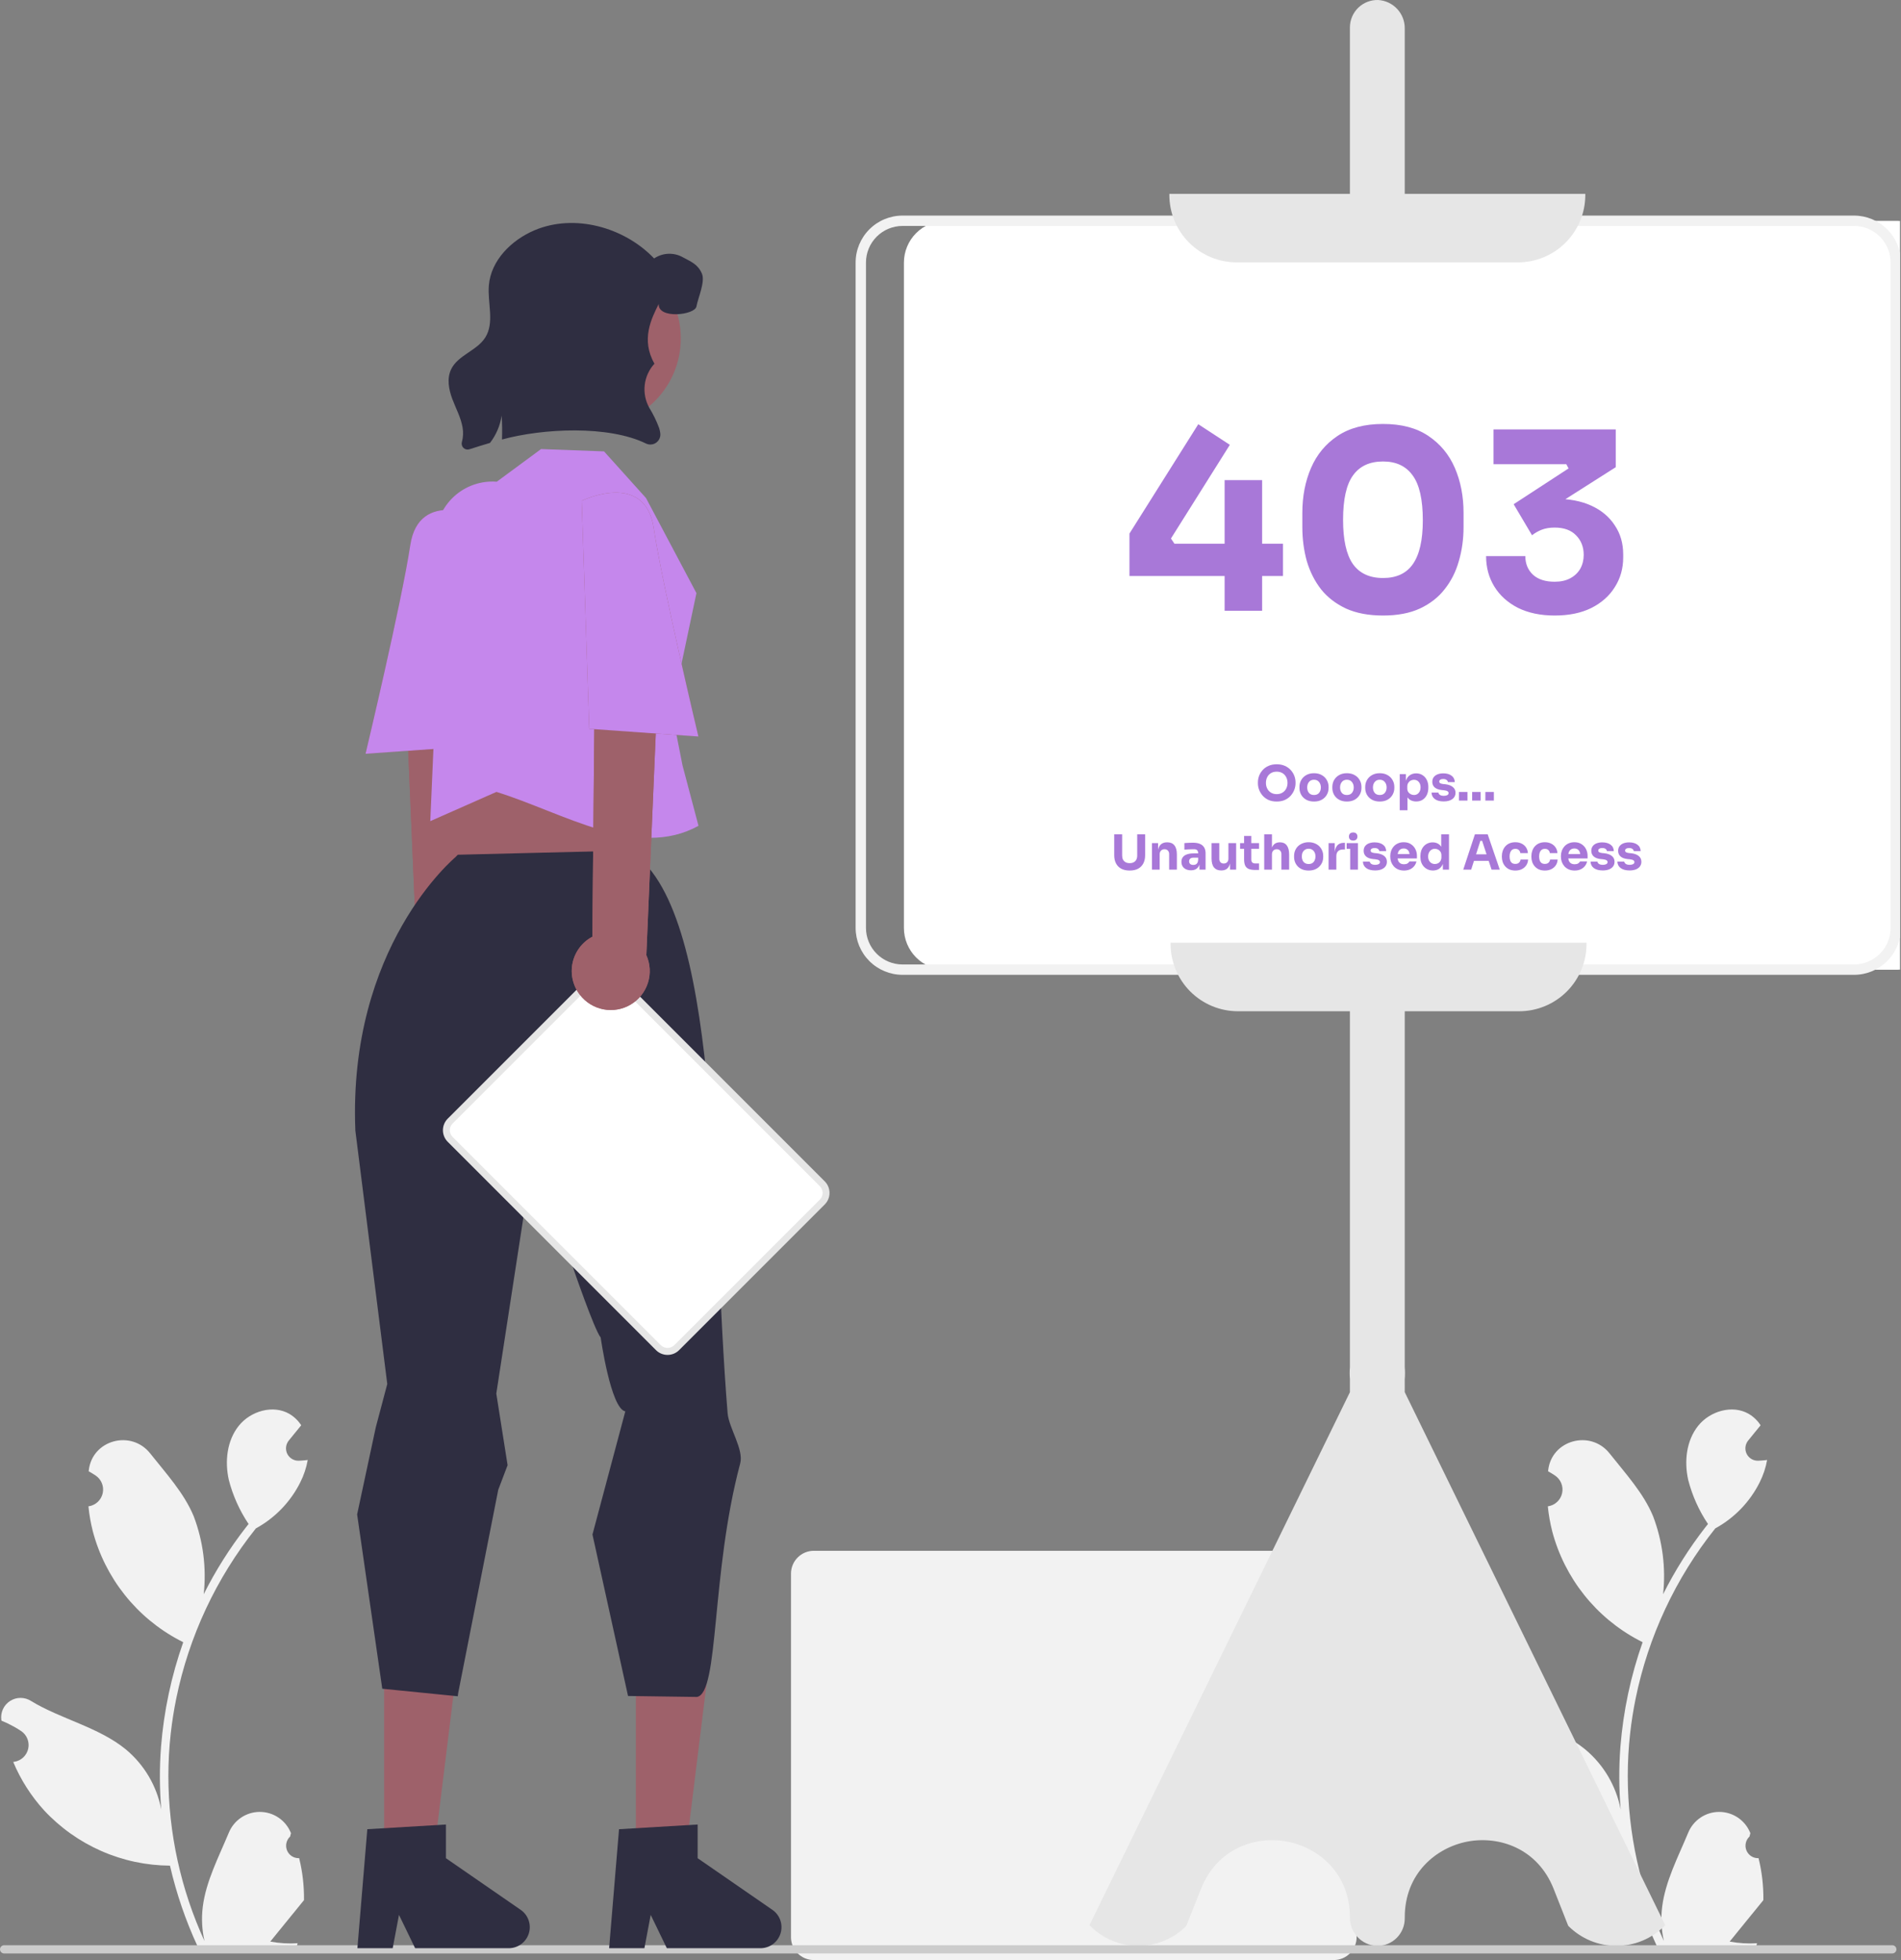 <svg width="551" height="568" viewBox="0 0 551 568" fill="none" xmlns="http://www.w3.org/2000/svg">
<rect x="0" y="0" width="551" height="568" fill="#808080" stroke="none"/>
<g clip-path="url(#clip0_2_3218)">
<path d="M386.602 567.986H235.877C234.124 567.984 232.445 567.287 231.206 566.048C229.967 564.809 229.27 563.13 229.268 561.377V455.998C229.27 454.246 229.967 452.566 231.206 451.327C232.445 450.088 234.124 449.391 235.877 449.389H386.602C388.354 449.391 390.034 450.088 391.273 451.327C392.511 452.566 393.208 454.246 393.21 455.998V561.377C393.208 563.129 392.511 564.809 391.273 566.048C390.034 567.287 388.354 567.984 386.602 567.986Z" fill="#F2F2F2"/>
<path d="M140.287 293.286C141.297 291.993 142.012 290.494 142.38 288.894C142.749 287.295 142.762 285.634 142.42 284.029C142.077 282.424 141.386 280.914 140.397 279.604C139.407 278.295 138.142 277.219 136.692 276.451L135.742 175.638L116.9 184.285L121.044 281.786C119.916 284.308 119.752 287.157 120.584 289.792C121.416 292.427 123.185 294.665 125.557 296.083C127.929 297.5 130.739 297.999 133.454 297.483C136.168 296.968 138.6 295.474 140.287 293.286Z" fill="#9E616A"/>
<path d="M139.779 150.114C139.779 150.114 121.45 141.223 118.915 157.998C116.38 174.773 105.954 218.431 105.954 218.431L137.593 216.194L139.779 150.114Z" fill="#9E616A"/>
<path d="M140.287 293.286C141.297 291.993 142.012 290.494 142.38 288.894C142.749 287.295 142.762 285.634 142.42 284.029C142.077 282.424 141.386 280.914 140.397 279.604C139.407 278.295 138.142 277.219 136.692 276.451L135.742 175.638L116.9 184.285L121.044 281.786C119.916 284.308 119.752 287.157 120.584 289.792C121.416 292.427 123.185 294.665 125.557 296.083C127.929 297.5 130.739 297.999 133.454 297.483C136.168 296.968 138.6 295.474 140.287 293.286Z" fill="#9E616A"/>
<path d="M139.779 150.114C139.779 150.114 121.45 141.223 118.915 157.998C116.38 174.773 105.954 218.431 105.954 218.431L137.593 216.194L139.779 150.114Z" fill="#C587EC"/>
<path d="M86.708 538.459C85.968 538.493 85.235 538.299 84.609 537.903C83.983 537.506 83.494 536.927 83.208 536.244C82.923 535.56 82.854 534.805 83.011 534.081C83.169 533.357 83.545 532.699 84.089 532.197C84.18 531.834 84.246 531.574 84.337 531.212C84.304 531.133 84.271 531.055 84.238 530.976C83.493 529.215 82.243 527.713 80.647 526.66C79.051 525.607 77.179 525.049 75.267 525.056C73.355 525.063 71.487 525.635 69.899 526.7C68.311 527.765 67.072 529.276 66.34 531.042C63.413 538.093 59.685 545.156 58.768 552.61C58.364 555.905 58.534 559.246 59.272 562.483C52.396 547.484 48.826 531.183 48.803 514.684C48.801 510.543 49.031 506.406 49.492 502.292C49.872 498.919 50.4 495.569 51.075 492.244C54.761 474.203 62.673 457.293 74.162 442.903C79.723 439.869 84.221 435.203 87.048 429.534C88.072 427.496 88.796 425.321 89.197 423.076C88.57 423.158 87.933 423.209 87.305 423.251C87.11 423.261 86.904 423.271 86.709 423.281L86.635 423.285C85.946 423.316 85.262 423.147 84.666 422.798C84.071 422.449 83.588 421.936 83.278 421.32C82.967 420.704 82.841 420.011 82.915 419.325C82.989 418.638 83.26 417.988 83.695 417.452C83.966 417.119 84.237 416.786 84.508 416.453C84.919 415.939 85.341 415.435 85.752 414.921C85.8 414.872 85.844 414.82 85.886 414.766C86.359 414.18 86.832 413.604 87.305 413.018C86.442 411.678 85.28 410.555 83.912 409.738C79.171 406.961 72.63 408.884 69.206 413.172C65.771 417.461 65.123 423.477 66.316 428.835C67.489 433.394 69.43 437.72 72.054 441.628C71.797 441.957 71.53 442.276 71.273 442.605C66.573 448.648 62.477 455.137 59.043 461.979C59.878 454.314 58.881 446.56 56.135 439.355C53.352 432.64 48.134 426.985 43.54 421.18C38.021 414.207 26.705 417.25 25.733 426.089C25.723 426.175 25.714 426.26 25.705 426.346C26.388 426.731 27.056 427.14 27.709 427.572C28.53 428.12 29.167 428.904 29.535 429.821C29.903 430.737 29.985 431.743 29.772 432.707C29.558 433.671 29.058 434.548 28.338 435.223C27.617 435.899 26.709 436.34 25.733 436.491L25.633 436.506C25.876 438.966 26.306 441.403 26.919 443.798C28.694 450.482 31.831 456.727 36.133 462.142C40.435 467.557 45.809 472.025 51.919 475.266C52.32 475.472 52.711 475.677 53.112 475.873C49.662 485.65 47.498 495.834 46.674 506.169C46.208 512.266 46.235 518.391 46.756 524.484L46.725 524.268C45.409 517.493 41.795 511.38 36.493 506.96C28.619 500.492 17.494 498.11 8.999 492.911C8.096 492.331 7.046 492.022 5.973 492.019C4.9 492.016 3.849 492.32 2.943 492.896C2.038 493.471 1.315 494.293 0.862 495.265C0.408 496.238 0.242 497.319 0.383 498.383C0.394 498.459 0.406 498.534 0.418 498.61C1.684 499.126 2.917 499.72 4.109 500.389C4.792 500.774 5.46 501.183 6.113 501.615C6.934 502.164 7.571 502.947 7.939 503.864C8.307 504.78 8.389 505.786 8.176 506.75C7.962 507.714 7.462 508.591 6.742 509.267C6.021 509.942 5.113 510.384 4.137 510.534L4.037 510.549C3.965 510.56 3.904 510.57 3.832 510.58C5.996 515.747 9.032 520.502 12.809 524.638C17.475 529.645 23.115 533.646 29.382 536.396C35.649 539.145 42.411 540.586 49.255 540.63H49.266C51.123 548.702 53.815 556.56 57.297 564.077H85.989C86.092 563.758 86.184 563.429 86.277 563.11C83.621 563.277 80.955 563.118 78.338 562.637C80.466 560.025 82.595 557.392 84.724 554.78C84.771 554.731 84.816 554.68 84.858 554.626C85.937 553.289 87.028 551.962 88.107 550.625L88.108 550.624C88.165 546.526 87.695 542.438 86.709 538.46L86.708 538.459Z" fill="#F2F2F2"/>
<path d="M509.708 538.459C508.968 538.493 508.235 538.299 507.609 537.903C506.983 537.506 506.494 536.927 506.208 536.244C505.923 535.56 505.854 534.805 506.011 534.081C506.169 533.357 506.545 532.699 507.089 532.197C507.18 531.834 507.246 531.574 507.337 531.212C507.304 531.133 507.271 531.055 507.238 530.976C506.493 529.215 505.243 527.713 503.647 526.66C502.051 525.607 500.179 525.049 498.267 525.056C496.355 525.063 494.487 525.635 492.899 526.7C491.31 527.765 490.072 529.276 489.34 531.042C486.412 538.093 482.685 545.156 481.768 552.61C481.364 555.905 481.534 559.246 482.272 562.483C475.396 547.484 471.826 531.183 471.803 514.684C471.801 510.543 472.031 506.406 472.492 502.292C472.872 498.919 473.4 495.569 474.075 492.244C477.761 474.203 485.673 457.293 497.162 442.903C502.723 439.869 507.221 435.203 510.048 429.534C511.072 427.496 511.796 425.321 512.197 423.076C511.57 423.158 510.932 423.209 510.305 423.251C510.11 423.261 509.904 423.271 509.709 423.281L509.635 423.285C508.946 423.316 508.262 423.147 507.666 422.798C507.071 422.449 506.588 421.936 506.278 421.32C505.967 420.704 505.841 420.011 505.915 419.325C505.989 418.638 506.26 417.988 506.695 417.452C506.966 417.119 507.237 416.786 507.508 416.453C507.919 415.939 508.341 415.435 508.752 414.921C508.8 414.872 508.844 414.82 508.886 414.766C509.359 414.18 509.832 413.604 510.305 413.018C509.442 411.678 508.28 410.555 506.911 409.738C502.171 406.961 495.63 408.884 492.206 413.172C488.771 417.461 488.123 423.477 489.316 428.835C490.489 433.394 492.429 437.72 495.054 441.628C494.797 441.957 494.53 442.276 494.273 442.605C489.573 448.648 485.477 455.137 482.043 461.979C482.878 454.314 481.881 446.56 479.135 439.355C476.351 432.64 471.134 426.985 466.54 421.18C461.021 414.207 449.705 417.25 448.733 426.089C448.723 426.175 448.714 426.26 448.705 426.346C449.388 426.731 450.056 427.14 450.709 427.572C451.53 428.12 452.166 428.904 452.534 429.821C452.902 430.737 452.985 431.743 452.771 432.707C452.558 433.671 452.058 434.548 451.337 435.223C450.617 435.899 449.709 436.34 448.733 436.491L448.633 436.506C448.876 438.966 449.306 441.403 449.919 443.798C451.694 450.482 454.831 456.727 459.133 462.142C463.435 467.557 468.809 472.025 474.919 475.266C475.32 475.472 475.711 475.677 476.112 475.873C472.662 485.65 470.498 495.834 469.674 506.169C469.208 512.266 469.235 518.391 469.756 524.484L469.725 524.268C468.409 517.493 464.795 511.38 459.493 506.96C451.619 500.492 440.494 498.11 431.999 492.911C431.096 492.331 430.046 492.022 428.973 492.019C427.9 492.016 426.849 492.32 425.943 492.896C425.038 493.471 424.315 494.293 423.862 495.265C423.408 496.238 423.242 497.319 423.383 498.383C423.394 498.459 423.406 498.534 423.418 498.61C424.684 499.126 425.917 499.72 427.109 500.389C427.792 500.774 428.46 501.183 429.113 501.615C429.934 502.164 430.571 502.947 430.939 503.864C431.307 504.78 431.389 505.786 431.176 506.75C430.962 507.714 430.462 508.591 429.742 509.267C429.021 509.942 428.113 510.384 427.137 510.534L427.037 510.549C426.965 510.56 426.904 510.57 426.832 510.58C428.996 515.747 432.032 520.502 435.81 524.638C440.475 529.645 446.115 533.646 452.382 536.396C458.649 539.145 465.412 540.586 472.255 540.63H472.266C474.123 548.702 476.815 556.56 480.297 564.077H508.989C509.092 563.758 509.184 563.429 509.277 563.11C506.621 563.277 503.955 563.118 501.338 562.637C503.466 560.025 505.595 557.392 507.724 554.78C507.771 554.731 507.816 554.68 507.858 554.626C508.937 553.289 510.027 551.962 511.107 550.625L511.108 550.624C511.165 546.526 510.695 542.438 509.709 538.46L509.708 538.459Z" fill="#F2F2F2"/>
<path d="M399.22 563.889C399.137 563.889 399.055 563.887 398.972 563.885C396.873 563.765 394.9 562.84 393.465 561.302C392.031 559.765 391.244 557.733 391.27 555.63C391.27 542.835 382.13 535.372 373.073 533.651C364.015 531.931 352.775 535.522 348.083 547.427L343.818 558.134C340.13 561.813 335.134 563.879 329.925 563.879C324.716 563.879 319.719 561.813 316.032 558.134L315.779 557.882L315.936 557.561L391.27 403.427V399.65C391.166 398.485 391.166 397.314 391.272 396.15L391.27 7.947C391.27 6.883 391.484 5.829 391.898 4.849C392.313 3.869 392.92 2.983 393.684 2.242C394.448 1.501 395.353 0.921 396.345 0.537C397.337 0.152 398.397 -0.029 399.46 0.004C401.56 0.124 403.532 1.049 404.967 2.586C406.402 4.124 407.188 6.156 407.163 8.259V396.195C407.267 397.359 407.267 398.53 407.161 399.695L407.163 403.426L482.654 557.882L482.401 558.134C478.714 561.813 473.717 563.879 468.508 563.879C463.299 563.879 458.302 561.813 454.615 558.134L454.503 557.964L450.35 547.427C445.658 535.523 434.419 531.934 425.36 533.651C416.303 535.371 407.163 542.835 407.163 555.63V555.943C407.163 558.05 406.326 560.07 404.837 561.56C403.347 563.051 401.327 563.888 399.22 563.889L399.22 563.889Z" fill="#E6E6E6"/>
<path d="M549.896 281.013H274.093C270.887 281.009 267.813 279.734 265.546 277.467C263.279 275.2 262.004 272.127 262 268.921V76.093C262.004 72.887 263.279 69.813 265.546 67.546C267.813 65.279 270.887 64.004 274.093 64H549.896C553.102 64.004 556.175 65.279 558.442 67.546C560.709 69.813 561.985 72.887 561.988 76.093V268.921C561.984 272.127 560.709 275.2 558.442 277.467C556.175 279.734 553.102 281.009 549.896 281.013Z" fill="white"/>
<path d="M537.396 282.486H261.593C257.989 282.482 254.534 281.049 251.986 278.5C249.438 275.952 248.004 272.498 248 268.894V76.065C248.004 72.462 249.438 69.007 251.986 66.459C254.534 63.91 257.989 62.477 261.593 62.473H537.396C541 62.477 544.454 63.911 547.003 66.459C549.551 69.007 550.984 72.462 550.988 76.065V268.894C550.984 272.498 549.551 275.952 547.003 278.5C544.454 281.048 541 282.482 537.396 282.486ZM261.593 65.473C258.784 65.476 256.092 66.593 254.106 68.579C252.12 70.565 251.003 73.257 251 76.065V268.894C251.003 271.702 252.121 274.394 254.106 276.38C256.092 278.366 258.785 279.483 261.593 279.486H537.396C540.204 279.483 542.897 278.366 544.882 276.38C546.868 274.394 547.985 271.702 547.988 268.894V76.065C547.985 73.257 546.868 70.565 544.882 68.579C542.897 66.593 540.204 65.476 537.396 65.473H261.593Z" fill="#F2F2F2"/>
<path d="M439.995 76.029H358.438C353.267 76.023 348.31 73.967 344.654 70.311C340.997 66.654 338.941 61.697 338.935 56.526V56.172H459.498V56.526C459.492 61.697 457.435 66.654 453.779 70.311C450.123 73.967 445.166 76.023 439.995 76.029Z" fill="#E6E6E6"/>
<path d="M440.35 293.042H358.792C353.622 293.036 348.665 290.98 345.008 287.323C341.352 283.667 339.296 278.71 339.29 273.539V273.185H459.852V273.539C459.846 278.71 457.79 283.667 454.134 287.323C450.477 290.98 445.52 293.036 440.35 293.042Z" fill="#E6E6E6"/>
<path d="M549.67 564.882C549.671 565.039 549.64 565.194 549.58 565.338C549.521 565.483 549.433 565.614 549.323 565.725C549.212 565.835 549.081 565.923 548.936 565.983C548.791 566.042 548.636 566.073 548.48 566.072H1.19C0.874 566.072 0.572 565.947 0.349 565.724C0.125 565.501 -3.05176e-05 565.198 -3.05176e-05 564.882C-3.05176e-05 564.567 0.125 564.264 0.349 564.041C0.572 563.818 0.874 563.692 1.19 563.692H548.48C548.636 563.692 548.791 563.722 548.936 563.782C549.081 563.842 549.212 563.929 549.322 564.04C549.433 564.15 549.521 564.282 549.58 564.426C549.64 564.571 549.671 564.726 549.67 564.882Z" fill="#CCCCCC"/>
<path d="M184.306 537.181H198.722L205.58 481.575L184.303 481.576L184.306 537.181Z" fill="#9E616A"/>
<path d="M179.424 530.07L202.213 528.709V538.473L223.879 553.437C224.949 554.176 225.755 555.237 226.179 556.467C226.603 557.696 226.623 559.029 226.236 560.27C225.849 561.512 225.076 562.597 224.028 563.368C222.98 564.139 221.714 564.554 220.414 564.554H193.282L188.606 554.896L186.78 564.554H176.55L179.424 530.07Z" fill="#2F2E41"/>
<path d="M135.277 227.892L133.865 234.622L132.664 259.447L180.908 252.915L184.613 224.169L179.492 215.755L135.277 227.892Z" fill="#9E616A"/>
<path d="M111.347 537.181H125.763L132.621 481.575L111.344 481.576L111.347 537.181Z" fill="#9E616A"/>
<path d="M103.526 438.941L103.525 438.792L108.922 413.6L112.249 401.059L103 327.63C100.822 274.281 131.772 248.637 132.016 248.385L132.687 247.687L182.323 246.472C209.029 262.473 206.006 349.992 210.896 409.511C211.245 413.755 215.627 420.02 214.55 424.057C206.004 456.084 208.507 490.718 201.997 491.742L182.036 491.465L171.726 444.676L181.243 408.99C177.022 408.212 174.105 387.578 174.105 387.578C172.266 385.394 165.917 366.822 165.917 366.822L157.452 315.412L143.851 403.836L147.126 424.581L144.416 431.713L132.807 490.599L132.684 491.548L110.799 489.363L103.526 438.941Z" fill="#2F2E41"/>
<path d="M106.465 530.07L129.254 528.709V538.473L150.92 553.437C151.991 554.176 152.797 555.237 153.221 556.467C153.645 557.696 153.665 559.029 153.278 560.27C152.891 561.512 152.117 562.597 151.069 563.368C150.022 564.139 148.755 564.554 147.455 564.554H120.324L115.647 554.896L113.821 564.554H103.592L106.465 530.07Z" fill="#2F2E41"/>
<path d="M175.078 130.806L187.246 144.326L201.862 171.874L194.682 205.842L197.821 221.782L202.456 239.304C184.597 249.183 163.382 235.539 143.893 229.479L124.717 237.952L125.731 214.63L126.251 155.869C126.271 153.613 126.754 151.384 127.672 149.322C128.589 147.26 129.92 145.408 131.583 143.882C133.246 142.356 135.204 141.188 137.337 140.45C139.47 139.712 141.732 139.421 143.983 139.594L156.827 130.13L175.078 130.806Z" fill="#C587EC"/>
<path d="M171.67 123.729C185.84 123.729 197.327 112.242 197.327 98.072C197.327 83.902 185.84 72.415 171.67 72.415C157.5 72.415 146.013 83.902 146.013 98.072C146.013 112.242 157.5 123.729 171.67 123.729Z" fill="#9E616A"/>
<path d="M201.862 88.812C201.41 91.326 190.608 92.54 190.934 88.067C188.832 92.278 185.692 98.389 189.692 105.389C188.125 107.096 187.138 109.254 186.872 111.555C186.606 113.857 187.074 116.183 188.21 118.202C189.348 120.052 190.302 122.01 191.057 124.047C191.21 124.541 191.318 125.048 191.382 125.561C191.447 126.077 191.371 126.601 191.163 127.078C190.956 127.554 190.624 127.967 190.202 128.271C189.78 128.575 189.284 128.76 188.767 128.806C188.249 128.853 187.728 128.759 187.259 128.535C176.378 123.206 157.404 124.109 145.501 127.361C145.58 125.045 145.549 122.735 145.406 120.43C144.971 123.312 143.809 126.036 142.027 128.344C139.989 128.947 137.991 129.573 136.056 130.192C135.761 130.288 135.445 130.301 135.143 130.232C134.841 130.163 134.563 130.012 134.339 129.798C134.115 129.583 133.954 129.311 133.872 129.012C133.791 128.713 133.792 128.397 133.875 128.098C134.252 126.73 134.323 125.294 134.081 123.895C133.59 120.993 132.13 118.368 131.1 115.616C130.069 112.864 129.482 109.7 130.743 107.043C132.701 102.92 138.221 101.659 140.656 97.797C143.392 93.459 141.266 87.805 141.694 82.689C142.297 75.457 148.221 69.581 154.898 66.742C166.461 61.825 180.926 65.807 189.593 74.895C190.809 74.074 192.229 73.606 193.694 73.543C195.16 73.48 196.615 73.824 197.896 74.538C200.458 75.91 202.298 76.624 203.448 79.296C204.455 81.644 202.322 86.291 201.862 88.812Z" fill="#2F2E41"/>
<path d="M190.841 390.533L130.477 330.168C129.776 329.466 129.382 328.514 129.382 327.522C129.382 326.529 129.776 325.577 130.477 324.875L172.68 282.671C173.383 281.97 174.335 281.576 175.327 281.576C176.319 281.576 177.271 281.97 177.974 282.671L238.338 343.036C239.039 343.738 239.433 344.69 239.433 345.682C239.433 346.675 239.039 347.626 238.338 348.329L196.134 390.533C195.432 391.234 194.48 391.627 193.488 391.627C192.495 391.627 191.544 391.234 190.841 390.533Z" fill="white"/>
<path d="M193.488 392.626C192.865 392.628 192.248 392.507 191.672 392.269C191.096 392.031 190.574 391.681 190.134 391.24L129.769 330.875C128.881 329.986 128.382 328.779 128.382 327.522C128.382 326.264 128.881 325.058 129.769 324.168L171.974 281.964C172.864 281.076 174.07 280.577 175.327 280.577C176.585 280.577 177.791 281.076 178.681 281.964L239.045 342.329C239.934 343.218 240.433 344.425 240.433 345.682C240.433 346.94 239.934 348.146 239.045 349.036L196.841 391.24C196.402 391.681 195.879 392.031 195.303 392.269C194.728 392.507 194.111 392.628 193.488 392.626ZM175.327 282.577C174.967 282.575 174.61 282.645 174.277 282.783C173.944 282.921 173.642 283.123 173.388 283.378L131.184 325.582C130.67 326.097 130.382 326.795 130.382 327.522C130.382 328.249 130.67 328.946 131.184 329.461L191.548 389.826C192.071 390.323 192.766 390.601 193.488 390.601C194.21 390.601 194.904 390.323 195.427 389.826L237.631 347.622C238.145 347.107 238.433 346.409 238.433 345.682C238.433 344.955 238.145 344.257 237.631 343.743L177.266 283.378C177.012 283.123 176.71 282.921 176.377 282.783C176.044 282.645 175.687 282.575 175.327 282.577Z" fill="#E6E6E6"/>
<path d="M168.097 288.286C167.086 286.993 166.372 285.494 166.003 283.894C165.635 282.295 165.621 280.634 165.964 279.029C166.307 277.424 166.997 275.914 167.987 274.604C168.977 273.295 170.241 272.219 171.692 271.451L172.642 170.638L191.484 179.285L187.339 276.786C188.468 279.308 188.631 282.157 187.8 284.792C186.968 287.427 185.198 289.665 182.826 291.083C180.454 292.5 177.645 292.999 174.93 292.483C172.215 291.968 169.784 290.474 168.097 288.286Z" fill="#9E616A"/>
<path d="M168.604 145.114C168.604 145.114 186.934 136.223 189.469 152.998C192.003 169.773 202.43 213.431 202.43 213.431L170.791 211.194L168.604 145.114Z" fill="#9E616A"/>
<path d="M168.097 288.286C167.086 286.993 166.372 285.494 166.003 283.894C165.635 282.295 165.621 280.634 165.964 279.029C166.307 277.424 166.997 275.914 167.987 274.604C168.977 273.295 170.241 272.219 171.692 271.451L172.642 170.638L191.484 179.285L187.339 276.786C188.468 279.308 188.631 282.157 187.8 284.792C186.968 287.427 185.198 289.665 182.826 291.083C180.454 292.5 177.645 292.999 174.93 292.483C172.215 291.968 169.784 290.474 168.097 288.286Z" fill="#9E616A"/>
<path d="M168.604 145.114C168.604 145.114 186.934 136.223 189.469 152.998C192.003 169.773 202.43 213.431 202.43 213.431L170.791 211.194L168.604 145.114Z" fill="#C587EC"/>
<path d="M327.376 166.92V154.608L347.32 122.928L356.464 128.904L339.4 156.048L340.408 157.56H371.872V166.92H327.376ZM354.952 177V139.128H365.824V177H354.952ZM400.879 178.368C396.703 178.368 393.127 177.696 390.151 176.352C387.175 174.96 384.751 173.088 382.879 170.736C381.055 168.384 379.687 165.672 378.775 162.6C377.911 159.48 377.479 156.192 377.479 152.736V148.632C377.479 143.832 378.319 139.488 379.999 135.6C381.679 131.712 384.247 128.616 387.703 126.312C391.159 124.008 395.551 122.856 400.879 122.856C406.207 122.856 410.575 124.008 413.983 126.312C417.439 128.616 420.007 131.712 421.687 135.6C423.367 139.488 424.207 143.832 424.207 148.632V152.736C424.207 156.192 423.751 159.48 422.839 162.6C421.975 165.672 420.607 168.384 418.735 170.736C416.911 173.088 414.511 174.96 411.535 176.352C408.607 177.696 405.055 178.368 400.879 178.368ZM400.879 167.496C404.767 167.496 407.647 166.152 409.519 163.464C411.439 160.728 412.399 156.504 412.399 150.792C412.399 144.744 411.415 140.4 409.447 137.76C407.527 135.072 404.671 133.728 400.879 133.728C396.991 133.728 394.087 135.072 392.167 137.76C390.247 140.4 389.287 144.696 389.287 150.648C389.287 156.408 390.223 160.656 392.095 163.392C394.015 166.128 396.943 167.496 400.879 167.496ZM450.609 178.368C446.529 178.368 442.977 177.624 439.953 176.136C436.977 174.6 434.697 172.536 433.113 169.944C431.529 167.352 430.737 164.424 430.737 161.16H442.113C442.113 163.368 442.857 165.168 444.345 166.56C445.833 167.904 447.921 168.576 450.609 168.576C452.385 168.576 453.897 168.24 455.145 167.568C456.393 166.896 457.353 165.984 458.025 164.832C458.697 163.632 459.033 162.288 459.033 160.8C459.033 158.496 458.289 156.6 456.801 155.112C455.361 153.624 453.297 152.88 450.609 152.88C449.169 152.88 447.897 153.096 446.793 153.528C445.737 153.96 444.825 154.488 444.057 155.112L438.729 146.112L454.641 135.744L453.993 134.52H432.897V124.44H468.321V135.384L449.961 147.048L444.201 145.464C445.161 145.176 446.169 144.96 447.225 144.816C448.329 144.624 449.505 144.528 450.753 144.528C454.833 144.528 458.337 145.2 461.265 146.544C464.193 147.888 466.449 149.784 468.033 152.232C469.665 154.632 470.481 157.44 470.481 160.656V161.52C470.481 164.736 469.665 167.616 468.033 170.16C466.449 172.704 464.169 174.72 461.193 176.208C458.265 177.648 454.737 178.368 450.609 178.368Z" fill="#A878D8"/>
<path d="M370.048 232.266C369.124 232.266 368.317 232.107 367.626 231.79C366.945 231.463 366.38 231.039 365.932 230.516C365.484 229.984 365.148 229.415 364.924 228.808C364.709 228.192 364.602 227.595 364.602 227.016V226.708C364.602 226.073 364.714 225.448 364.938 224.832C365.171 224.216 365.517 223.656 365.974 223.152C366.431 222.639 367.001 222.233 367.682 221.934C368.363 221.626 369.152 221.472 370.048 221.472C370.944 221.472 371.733 221.626 372.414 221.934C373.095 222.233 373.665 222.639 374.122 223.152C374.579 223.656 374.925 224.216 375.158 224.832C375.391 225.448 375.508 226.073 375.508 226.708V227.016C375.508 227.595 375.396 228.192 375.172 228.808C374.948 229.415 374.612 229.984 374.164 230.516C373.716 231.039 373.147 231.463 372.456 231.79C371.775 232.107 370.972 232.266 370.048 232.266ZM370.048 230.124C370.692 230.124 371.247 229.979 371.714 229.69C372.19 229.401 372.554 229.009 372.806 228.514C373.058 228.019 373.184 227.473 373.184 226.876C373.184 226.241 373.053 225.681 372.792 225.196C372.54 224.701 372.181 224.314 371.714 224.034C371.247 223.754 370.692 223.614 370.048 223.614C369.404 223.614 368.849 223.754 368.382 224.034C367.915 224.314 367.556 224.701 367.304 225.196C367.052 225.681 366.926 226.241 366.926 226.876C366.926 227.473 367.052 228.019 367.304 228.514C367.556 229.009 367.915 229.401 368.382 229.69C368.849 229.979 369.404 230.124 370.048 230.124ZM380.86 232.266C379.964 232.266 379.198 232.084 378.564 231.72C377.938 231.356 377.462 230.88 377.136 230.292C376.809 229.695 376.646 229.046 376.646 228.346V228.024C376.646 227.305 376.814 226.647 377.15 226.05C377.495 225.443 377.98 224.963 378.606 224.608C379.24 224.244 379.992 224.062 380.86 224.062C381.728 224.062 382.479 224.244 383.114 224.608C383.748 224.963 384.234 225.443 384.57 226.05C384.915 226.647 385.088 227.305 385.088 228.024V228.346C385.088 229.046 384.92 229.695 384.584 230.292C384.257 230.88 383.781 231.356 383.156 231.72C382.53 232.084 381.765 232.266 380.86 232.266ZM380.86 230.376C381.504 230.376 381.994 230.171 382.33 229.76C382.675 229.34 382.848 228.817 382.848 228.192C382.848 227.548 382.67 227.016 382.316 226.596C381.97 226.167 381.485 225.952 380.86 225.952C380.234 225.952 379.749 226.167 379.404 226.596C379.058 227.016 378.886 227.548 378.886 228.192C378.886 228.817 379.054 229.34 379.39 229.76C379.726 230.171 380.216 230.376 380.86 230.376ZM390.389 232.266C389.493 232.266 388.728 232.084 388.093 231.72C387.468 231.356 386.992 230.88 386.665 230.292C386.338 229.695 386.175 229.046 386.175 228.346V228.024C386.175 227.305 386.343 226.647 386.679 226.05C387.024 225.443 387.51 224.963 388.135 224.608C388.77 224.244 389.521 224.062 390.389 224.062C391.257 224.062 392.008 224.244 392.643 224.608C393.278 224.963 393.763 225.443 394.099 226.05C394.444 226.647 394.617 227.305 394.617 228.024V228.346C394.617 229.046 394.449 229.695 394.113 230.292C393.786 230.88 393.31 231.356 392.685 231.72C392.06 232.084 391.294 232.266 390.389 232.266ZM390.389 230.376C391.033 230.376 391.523 230.171 391.859 229.76C392.204 229.34 392.377 228.817 392.377 228.192C392.377 227.548 392.2 227.016 391.845 226.596C391.5 226.167 391.014 225.952 390.389 225.952C389.764 225.952 389.278 226.167 388.933 226.596C388.588 227.016 388.415 227.548 388.415 228.192C388.415 228.817 388.583 229.34 388.919 229.76C389.255 230.171 389.745 230.376 390.389 230.376ZM399.918 232.266C399.022 232.266 398.257 232.084 397.622 231.72C396.997 231.356 396.521 230.88 396.194 230.292C395.868 229.695 395.704 229.046 395.704 228.346V228.024C395.704 227.305 395.872 226.647 396.208 226.05C396.554 225.443 397.039 224.963 397.664 224.608C398.299 224.244 399.05 224.062 399.918 224.062C400.786 224.062 401.538 224.244 402.172 224.608C402.807 224.963 403.292 225.443 403.628 226.05C403.974 226.647 404.146 227.305 404.146 228.024V228.346C404.146 229.046 403.978 229.695 403.642 230.292C403.316 230.88 402.84 231.356 402.214 231.72C401.589 232.084 400.824 232.266 399.918 232.266ZM399.918 230.376C400.562 230.376 401.052 230.171 401.388 229.76C401.734 229.34 401.906 228.817 401.906 228.192C401.906 227.548 401.729 227.016 401.374 226.596C401.029 226.167 400.544 225.952 399.918 225.952C399.293 225.952 398.808 226.167 398.462 226.596C398.117 227.016 397.944 227.548 397.944 228.192C397.944 228.817 398.112 229.34 398.448 229.76C398.784 230.171 399.274 230.376 399.918 230.376ZM405.71 234.8V224.328H407.488V226.274C407.712 225.565 408.085 225.028 408.608 224.664C409.14 224.291 409.76 224.104 410.47 224.104C411.179 224.104 411.795 224.277 412.318 224.622C412.85 224.958 413.26 225.42 413.55 226.008C413.848 226.596 413.998 227.259 413.998 227.996V228.318C413.998 229.055 413.858 229.723 413.578 230.32C413.298 230.917 412.896 231.389 412.374 231.734C411.851 232.079 411.216 232.252 410.47 232.252C409.947 232.252 409.466 232.154 409.028 231.958C408.589 231.762 408.23 231.463 407.95 231.062V234.8H405.71ZM409.84 230.376C410.409 230.376 410.866 230.171 411.212 229.76C411.566 229.349 411.744 228.813 411.744 228.15C411.744 227.497 411.566 226.969 411.212 226.568C410.866 226.167 410.409 225.966 409.84 225.966C409.494 225.966 409.172 226.045 408.874 226.204C408.584 226.363 408.346 226.591 408.16 226.89C407.982 227.189 407.894 227.543 407.894 227.954V228.472C407.894 228.873 407.987 229.219 408.174 229.508C408.37 229.788 408.617 230.003 408.916 230.152C409.214 230.301 409.522 230.376 409.84 230.376ZM418.465 232.238C417.373 232.238 416.519 232.014 415.903 231.566C415.287 231.118 414.961 230.488 414.923 229.676H416.911C416.939 229.919 417.084 230.138 417.345 230.334C417.607 230.521 417.994 230.614 418.507 230.614C418.89 230.614 419.212 230.549 419.473 230.418C419.735 230.287 419.865 230.091 419.865 229.83C419.865 229.606 419.767 229.429 419.571 229.298C419.375 229.158 419.025 229.06 418.521 229.004L417.919 228.948C416.995 228.845 416.3 228.589 415.833 228.178C415.376 227.767 415.147 227.231 415.147 226.568C415.147 226.027 415.283 225.574 415.553 225.21C415.833 224.846 416.211 224.571 416.687 224.384C417.163 224.197 417.709 224.104 418.325 224.104C419.315 224.104 420.108 224.323 420.705 224.762C421.312 225.191 421.634 225.817 421.671 226.638H419.683C419.646 226.395 419.511 226.185 419.277 226.008C419.053 225.831 418.727 225.742 418.297 225.742C417.952 225.742 417.677 225.807 417.471 225.938C417.266 226.069 417.163 226.246 417.163 226.47C417.163 226.685 417.252 226.848 417.429 226.96C417.607 227.072 417.896 227.151 418.297 227.198L418.899 227.254C419.833 227.357 420.561 227.623 421.083 228.052C421.615 228.472 421.881 229.032 421.881 229.732C421.881 230.507 421.573 231.118 420.957 231.566C420.341 232.014 419.511 232.238 418.465 232.238ZM422.873 232V229.494H425.337V232H422.873ZM426.701 232V229.494H429.165V232H426.701ZM430.529 232V229.494H432.993V232H430.529Z" fill="#A878D8"/>
<path d="M327.432 252.266C326.471 252.266 325.654 252.089 324.982 251.734C324.319 251.37 323.815 250.857 323.47 250.194C323.125 249.531 322.952 248.747 322.952 247.842V241.78H325.248V247.926C325.248 248.374 325.332 248.766 325.5 249.102C325.677 249.429 325.925 249.681 326.242 249.858C326.569 250.035 326.965 250.124 327.432 250.124C327.908 250.124 328.305 250.035 328.622 249.858C328.949 249.681 329.196 249.429 329.364 249.102C329.532 248.775 329.616 248.383 329.616 247.926V241.78H331.912V247.842C331.912 248.747 331.739 249.531 331.394 250.194C331.049 250.857 330.545 251.37 329.882 251.734C329.219 252.089 328.403 252.266 327.432 252.266ZM333.891 252V244.328H335.669V247.618H335.543C335.543 246.834 335.641 246.181 335.837 245.658C336.042 245.135 336.35 244.743 336.761 244.482C337.172 244.221 337.671 244.09 338.259 244.09H338.357C339.253 244.09 339.934 244.384 340.401 244.972C340.877 245.551 341.115 246.433 341.115 247.618V252H338.875V247.492C338.875 247.081 338.754 246.745 338.511 246.484C338.268 246.223 337.942 246.092 337.531 246.092C337.111 246.092 336.77 246.227 336.509 246.498C336.257 246.759 336.131 247.105 336.131 247.534V252H333.891ZM347.658 252V249.732H347.28V247.268C347.28 246.876 347.187 246.582 347 246.386C346.813 246.19 346.515 246.092 346.104 246.092C345.899 246.092 345.628 246.097 345.292 246.106C344.956 246.115 344.611 246.129 344.256 246.148C343.901 246.167 343.579 246.185 343.29 246.204V244.314C343.505 244.295 343.757 244.277 344.046 244.258C344.335 244.239 344.634 244.225 344.942 244.216C345.25 244.207 345.539 244.202 345.81 244.202C346.594 244.202 347.252 244.314 347.784 244.538C348.325 244.762 348.736 245.103 349.016 245.56C349.296 246.008 349.436 246.587 349.436 247.296V252H347.658ZM345.208 252.196C344.657 252.196 344.172 252.098 343.752 251.902C343.341 251.706 343.019 251.426 342.786 251.062C342.553 250.689 342.436 250.245 342.436 249.732C342.436 249.172 342.581 248.715 342.87 248.36C343.159 247.996 343.565 247.73 344.088 247.562C344.611 247.385 345.213 247.296 345.894 247.296H347.532V248.542H345.88C345.488 248.542 345.185 248.64 344.97 248.836C344.765 249.023 344.662 249.279 344.662 249.606C344.662 249.914 344.765 250.166 344.97 250.362C345.185 250.549 345.488 250.642 345.88 250.642C346.132 250.642 346.356 250.6 346.552 250.516C346.757 250.423 346.925 250.269 347.056 250.054C347.187 249.839 347.261 249.541 347.28 249.158L347.812 249.718C347.765 250.25 347.635 250.698 347.42 251.062C347.215 251.426 346.925 251.706 346.552 251.902C346.188 252.098 345.74 252.196 345.208 252.196ZM353.926 252.238C353.04 252.238 352.358 251.953 351.882 251.384C351.406 250.805 351.168 249.937 351.168 248.78V244.328H353.408V248.892C353.408 249.303 353.525 249.629 353.758 249.872C353.992 250.115 354.304 250.236 354.696 250.236C355.098 250.236 355.424 250.11 355.676 249.858C355.928 249.606 356.054 249.265 356.054 248.836V244.328H358.294V252H356.516V248.766H356.67C356.67 249.541 356.568 250.189 356.362 250.712C356.166 251.225 355.872 251.608 355.48 251.86C355.088 252.112 354.603 252.238 354.024 252.238H353.926ZM363.846 252.098C363.071 252.098 362.446 252.005 361.97 251.818C361.494 251.622 361.144 251.3 360.92 250.852C360.705 250.395 360.598 249.779 360.598 249.004V242.256H362.684V249.088C362.684 249.452 362.777 249.732 362.964 249.928C363.16 250.115 363.435 250.208 363.79 250.208H364.924V252.098H363.846ZM359.436 245.966V244.328H364.924V245.966H359.436ZM366.43 252V241.78H368.67V247.674H368.334C368.334 246.899 368.432 246.246 368.628 245.714C368.824 245.182 369.114 244.781 369.496 244.51C369.879 244.23 370.36 244.09 370.938 244.09H371.036C371.886 244.09 372.534 244.393 372.982 245C373.43 245.597 373.654 246.475 373.654 247.632V252H371.414V247.492C371.414 247.072 371.288 246.736 371.036 246.484C370.794 246.223 370.472 246.092 370.07 246.092C369.65 246.092 369.31 246.227 369.048 246.498C368.796 246.769 368.67 247.128 368.67 247.576V252H366.43ZM379.301 252.266C378.629 252.266 378.032 252.163 377.509 251.958C376.986 251.743 376.543 251.454 376.179 251.09C375.824 250.726 375.554 250.311 375.367 249.844C375.18 249.368 375.087 248.869 375.087 248.346V248.024C375.087 247.492 375.18 246.988 375.367 246.512C375.563 246.027 375.843 245.602 376.207 245.238C376.58 244.874 377.028 244.589 377.551 244.384C378.074 244.169 378.657 244.062 379.301 244.062C379.964 244.062 380.552 244.169 381.065 244.384C381.588 244.589 382.031 244.874 382.395 245.238C382.759 245.602 383.039 246.027 383.235 246.512C383.431 246.988 383.529 247.492 383.529 248.024V248.346C383.529 248.869 383.436 249.368 383.249 249.844C383.062 250.311 382.787 250.726 382.423 251.09C382.068 251.454 381.63 251.743 381.107 251.958C380.584 252.163 379.982 252.266 379.301 252.266ZM379.301 250.376C379.74 250.376 380.104 250.283 380.393 250.096C380.682 249.909 380.902 249.648 381.051 249.312C381.21 248.976 381.289 248.603 381.289 248.192C381.289 247.753 381.21 247.371 381.051 247.044C380.892 246.708 380.664 246.442 380.365 246.246C380.076 246.05 379.721 245.952 379.301 245.952C378.89 245.952 378.536 246.05 378.237 246.246C377.938 246.442 377.71 246.708 377.551 247.044C377.402 247.371 377.327 247.753 377.327 248.192C377.327 248.603 377.402 248.976 377.551 249.312C377.7 249.648 377.924 249.909 378.223 250.096C378.522 250.283 378.881 250.376 379.301 250.376ZM385.092 252V244.328H386.87V247.618H386.828C386.828 246.535 387.057 245.7 387.514 245.112C387.981 244.524 388.653 244.23 389.53 244.23H389.824V246.162H389.264C388.648 246.162 388.172 246.33 387.836 246.666C387.5 246.993 387.332 247.469 387.332 248.094V252H385.092ZM391.349 252V244.328H393.589V252H391.349ZM390.327 245.98V244.328H393.589V245.98H390.327ZM392.217 243.572C391.797 243.572 391.484 243.465 391.279 243.25C391.083 243.026 390.985 242.746 390.985 242.41C390.985 242.065 391.083 241.785 391.279 241.57C391.484 241.346 391.797 241.234 392.217 241.234C392.637 241.234 392.945 241.346 393.141 241.57C393.346 241.785 393.449 242.065 393.449 242.41C393.449 242.746 393.346 243.026 393.141 243.25C392.945 243.465 392.637 243.572 392.217 243.572ZM398.573 252.238C397.481 252.238 396.627 252.014 396.011 251.566C395.395 251.118 395.068 250.488 395.031 249.676H397.019C397.056 249.919 397.201 250.138 397.453 250.334C397.714 250.521 398.101 250.614 398.615 250.614C399.007 250.614 399.329 250.549 399.581 250.418C399.842 250.278 399.973 250.082 399.973 249.83C399.973 249.606 399.875 249.429 399.679 249.298C399.483 249.158 399.133 249.06 398.629 249.004L398.027 248.948C397.103 248.855 396.407 248.598 395.941 248.178C395.483 247.758 395.255 247.221 395.255 246.568C395.255 246.027 395.39 245.574 395.661 245.21C395.931 244.846 396.305 244.571 396.781 244.384C397.266 244.197 397.817 244.104 398.433 244.104C399.422 244.104 400.22 244.323 400.827 244.762C401.433 245.191 401.751 245.817 401.779 246.638H399.791C399.753 246.386 399.623 246.176 399.399 246.008C399.175 245.831 398.843 245.742 398.405 245.742C398.059 245.742 397.784 245.807 397.579 245.938C397.373 246.069 397.271 246.246 397.271 246.47C397.271 246.685 397.359 246.848 397.537 246.96C397.714 247.072 398.003 247.151 398.405 247.198L399.007 247.254C399.949 247.357 400.682 247.618 401.205 248.038C401.727 248.458 401.989 249.023 401.989 249.732C401.989 250.245 401.849 250.693 401.569 251.076C401.289 251.449 400.892 251.739 400.379 251.944C399.865 252.14 399.263 252.238 398.573 252.238ZM406.954 252.266C406.301 252.266 405.722 252.154 405.218 251.93C404.723 251.706 404.308 251.407 403.972 251.034C403.645 250.651 403.393 250.227 403.216 249.76C403.048 249.284 402.964 248.799 402.964 248.304V248.024C402.964 247.511 403.048 247.021 403.216 246.554C403.393 246.078 403.645 245.653 403.972 245.28C404.299 244.907 404.705 244.613 405.19 244.398C405.685 244.174 406.245 244.062 406.87 244.062C407.691 244.062 408.382 244.249 408.942 244.622C409.511 244.986 409.945 245.467 410.244 246.064C410.543 246.652 410.692 247.296 410.692 247.996V248.752H403.902V247.478H409.334L408.606 248.066C408.606 247.609 408.541 247.217 408.41 246.89C408.279 246.563 408.083 246.316 407.822 246.148C407.57 245.971 407.253 245.882 406.87 245.882C406.478 245.882 406.147 245.971 405.876 246.148C405.605 246.325 405.4 246.587 405.26 246.932C405.12 247.268 405.05 247.683 405.05 248.178C405.05 248.635 405.115 249.037 405.246 249.382C405.377 249.718 405.582 249.979 405.862 250.166C406.142 250.353 406.506 250.446 406.954 250.446C407.365 250.446 407.701 250.367 407.962 250.208C408.223 250.049 408.401 249.853 408.494 249.62H410.552C410.44 250.133 410.221 250.591 409.894 250.992C409.567 251.393 409.157 251.706 408.662 251.93C408.167 252.154 407.598 252.266 406.954 252.266ZM415.34 252.252C414.799 252.252 414.304 252.154 413.856 251.958C413.418 251.762 413.035 251.491 412.708 251.146C412.382 250.791 412.13 250.376 411.952 249.9C411.784 249.424 411.7 248.911 411.7 248.36V248.038C411.7 247.487 411.78 246.974 411.938 246.498C412.106 246.022 412.344 245.607 412.652 245.252C412.97 244.888 413.348 244.608 413.786 244.412C414.225 244.207 414.715 244.104 415.256 244.104C415.872 244.104 416.404 244.239 416.852 244.51C417.3 244.771 417.65 245.163 417.902 245.686C418.154 246.199 418.294 246.834 418.322 247.59L417.734 247.044V241.78H419.988V252H418.21V248.822H418.518C418.49 249.55 418.336 250.171 418.056 250.684C417.786 251.197 417.417 251.589 416.95 251.86C416.484 252.121 415.947 252.252 415.34 252.252ZM415.9 250.376C416.246 250.376 416.558 250.301 416.838 250.152C417.128 249.993 417.356 249.765 417.524 249.466C417.702 249.167 417.79 248.808 417.79 248.388V247.87C417.79 247.459 417.702 247.114 417.524 246.834C417.347 246.554 417.114 246.339 416.824 246.19C416.535 246.041 416.222 245.966 415.886 245.966C415.513 245.966 415.177 246.064 414.878 246.26C414.589 246.447 414.36 246.708 414.192 247.044C414.024 247.371 413.94 247.753 413.94 248.192C413.94 248.64 414.024 249.027 414.192 249.354C414.36 249.681 414.594 249.933 414.892 250.11C415.191 250.287 415.527 250.376 415.9 250.376ZM424.12 252L427.494 241.78H431.204L434.704 252H432.324L429.496 243.362L430.224 243.656H428.418L429.174 243.362L426.416 252H424.12ZM426.682 249.466L427.382 247.562H431.386L432.1 249.466H426.682ZM439.232 252.266C438.569 252.266 437.99 252.159 437.496 251.944C437.01 251.72 436.604 251.421 436.278 251.048C435.951 250.675 435.708 250.255 435.55 249.788C435.391 249.312 435.312 248.822 435.312 248.318V248.052C435.312 247.529 435.396 247.03 435.564 246.554C435.732 246.069 435.979 245.639 436.306 245.266C436.632 244.893 437.038 244.599 437.524 244.384C438.018 244.169 438.583 244.062 439.218 244.062C439.908 244.062 440.52 244.197 441.052 244.468C441.584 244.729 442.008 245.098 442.326 245.574C442.643 246.05 442.82 246.596 442.858 247.212H440.66C440.622 246.867 440.482 246.577 440.24 246.344C440.006 246.101 439.666 245.98 439.218 245.98C438.844 245.98 438.532 246.073 438.28 246.26C438.037 246.447 437.855 246.703 437.734 247.03C437.612 247.357 437.552 247.744 437.552 248.192C437.552 248.603 437.608 248.976 437.72 249.312C437.832 249.639 438.009 249.895 438.252 250.082C438.504 250.259 438.83 250.348 439.232 250.348C439.53 250.348 439.782 250.297 439.988 250.194C440.202 250.082 440.37 249.933 440.492 249.746C440.622 249.55 440.702 249.326 440.73 249.074H442.914C442.886 249.709 442.708 250.269 442.382 250.754C442.055 251.23 441.621 251.603 441.08 251.874C440.538 252.135 439.922 252.266 439.232 252.266ZM447.79 252.266C447.128 252.266 446.549 252.159 446.054 251.944C445.569 251.72 445.163 251.421 444.836 251.048C444.51 250.675 444.267 250.255 444.108 249.788C443.95 249.312 443.87 248.822 443.87 248.318V248.052C443.87 247.529 443.954 247.03 444.122 246.554C444.29 246.069 444.538 245.639 444.864 245.266C445.191 244.893 445.597 244.599 446.082 244.384C446.577 244.169 447.142 244.062 447.776 244.062C448.467 244.062 449.078 244.197 449.61 244.468C450.142 244.729 450.567 245.098 450.884 245.574C451.202 246.05 451.379 246.596 451.416 247.212H449.218C449.181 246.867 449.041 246.577 448.798 246.344C448.565 246.101 448.224 245.98 447.776 245.98C447.403 245.98 447.09 246.073 446.838 246.26C446.596 246.447 446.414 246.703 446.292 247.03C446.171 247.357 446.11 247.744 446.11 248.192C446.11 248.603 446.166 248.976 446.278 249.312C446.39 249.639 446.568 249.895 446.81 250.082C447.062 250.259 447.389 250.348 447.79 250.348C448.089 250.348 448.341 250.297 448.546 250.194C448.761 250.082 448.929 249.933 449.05 249.746C449.181 249.55 449.26 249.326 449.288 249.074H451.472C451.444 249.709 451.267 250.269 450.94 250.754C450.614 251.23 450.18 251.603 449.638 251.874C449.097 252.135 448.481 252.266 447.79 252.266ZM456.419 252.266C455.765 252.266 455.187 252.154 454.683 251.93C454.188 251.706 453.773 251.407 453.437 251.034C453.11 250.651 452.858 250.227 452.681 249.76C452.513 249.284 452.429 248.799 452.429 248.304V248.024C452.429 247.511 452.513 247.021 452.681 246.554C452.858 246.078 453.11 245.653 453.437 245.28C453.763 244.907 454.169 244.613 454.655 244.398C455.149 244.174 455.709 244.062 456.335 244.062C457.156 244.062 457.847 244.249 458.407 244.622C458.976 244.986 459.41 245.467 459.709 246.064C460.007 246.652 460.157 247.296 460.157 247.996V248.752H453.367V247.478H458.799L458.071 248.066C458.071 247.609 458.005 247.217 457.875 246.89C457.744 246.563 457.548 246.316 457.287 246.148C457.035 245.971 456.717 245.882 456.335 245.882C455.943 245.882 455.611 245.971 455.341 246.148C455.07 246.325 454.865 246.587 454.725 246.932C454.585 247.268 454.515 247.683 454.515 248.178C454.515 248.635 454.58 249.037 454.711 249.382C454.841 249.718 455.047 249.979 455.327 250.166C455.607 250.353 455.971 250.446 456.419 250.446C456.829 250.446 457.165 250.367 457.427 250.208C457.688 250.049 457.865 249.853 457.959 249.62H460.017C459.905 250.133 459.685 250.591 459.359 250.992C459.032 251.393 458.621 251.706 458.127 251.93C457.632 252.154 457.063 252.266 456.419 252.266ZM464.553 252.238C463.461 252.238 462.607 252.014 461.991 251.566C461.375 251.118 461.048 250.488 461.011 249.676H462.999C463.036 249.919 463.181 250.138 463.433 250.334C463.694 250.521 464.082 250.614 464.595 250.614C464.987 250.614 465.309 250.549 465.561 250.418C465.822 250.278 465.953 250.082 465.953 249.83C465.953 249.606 465.855 249.429 465.659 249.298C465.463 249.158 465.113 249.06 464.609 249.004L464.007 248.948C463.083 248.855 462.388 248.598 461.921 248.178C461.464 247.758 461.235 247.221 461.235 246.568C461.235 246.027 461.37 245.574 461.641 245.21C461.912 244.846 462.285 244.571 462.761 244.384C463.246 244.197 463.797 244.104 464.413 244.104C465.402 244.104 466.2 244.323 466.807 244.762C467.414 245.191 467.731 245.817 467.759 246.638H465.771C465.734 246.386 465.603 246.176 465.379 246.008C465.155 245.831 464.824 245.742 464.385 245.742C464.04 245.742 463.764 245.807 463.559 245.938C463.354 246.069 463.251 246.246 463.251 246.47C463.251 246.685 463.34 246.848 463.517 246.96C463.694 247.072 463.984 247.151 464.385 247.198L464.987 247.254C465.93 247.357 466.662 247.618 467.185 248.038C467.708 248.458 467.969 249.023 467.969 249.732C467.969 250.245 467.829 250.693 467.549 251.076C467.269 251.449 466.872 251.739 466.359 251.944C465.846 252.14 465.244 252.238 464.553 252.238ZM472.332 252.238C471.24 252.238 470.386 252.014 469.77 251.566C469.154 251.118 468.828 250.488 468.79 249.676H470.778C470.816 249.919 470.96 250.138 471.212 250.334C471.474 250.521 471.861 250.614 472.374 250.614C472.766 250.614 473.088 250.549 473.34 250.418C473.602 250.278 473.732 250.082 473.732 249.83C473.732 249.606 473.634 249.429 473.438 249.298C473.242 249.158 472.892 249.06 472.388 249.004L471.786 248.948C470.862 248.855 470.167 248.598 469.7 248.178C469.243 247.758 469.014 247.221 469.014 246.568C469.014 246.027 469.15 245.574 469.42 245.21C469.691 244.846 470.064 244.571 470.54 244.384C471.026 244.197 471.576 244.104 472.192 244.104C473.182 244.104 473.98 244.323 474.586 244.762C475.193 245.191 475.51 245.817 475.538 246.638H473.55C473.513 246.386 473.382 246.176 473.158 246.008C472.934 245.831 472.603 245.742 472.164 245.742C471.819 245.742 471.544 245.807 471.338 245.938C471.133 246.069 471.03 246.246 471.03 246.47C471.03 246.685 471.119 246.848 471.296 246.96C471.474 247.072 471.763 247.151 472.164 247.198L472.766 247.254C473.709 247.357 474.442 247.618 474.964 248.038C475.487 248.458 475.748 249.023 475.748 249.732C475.748 250.245 475.608 250.693 475.328 251.076C475.048 251.449 474.652 251.739 474.138 251.944C473.625 252.14 473.023 252.238 472.332 252.238Z" fill="#A878D8"/>
</g>
<defs>
<clipPath id="clip0_2_3218">
<rect width="550.71" height="567.986" fill="white"/>
</clipPath>
</defs>
</svg>
